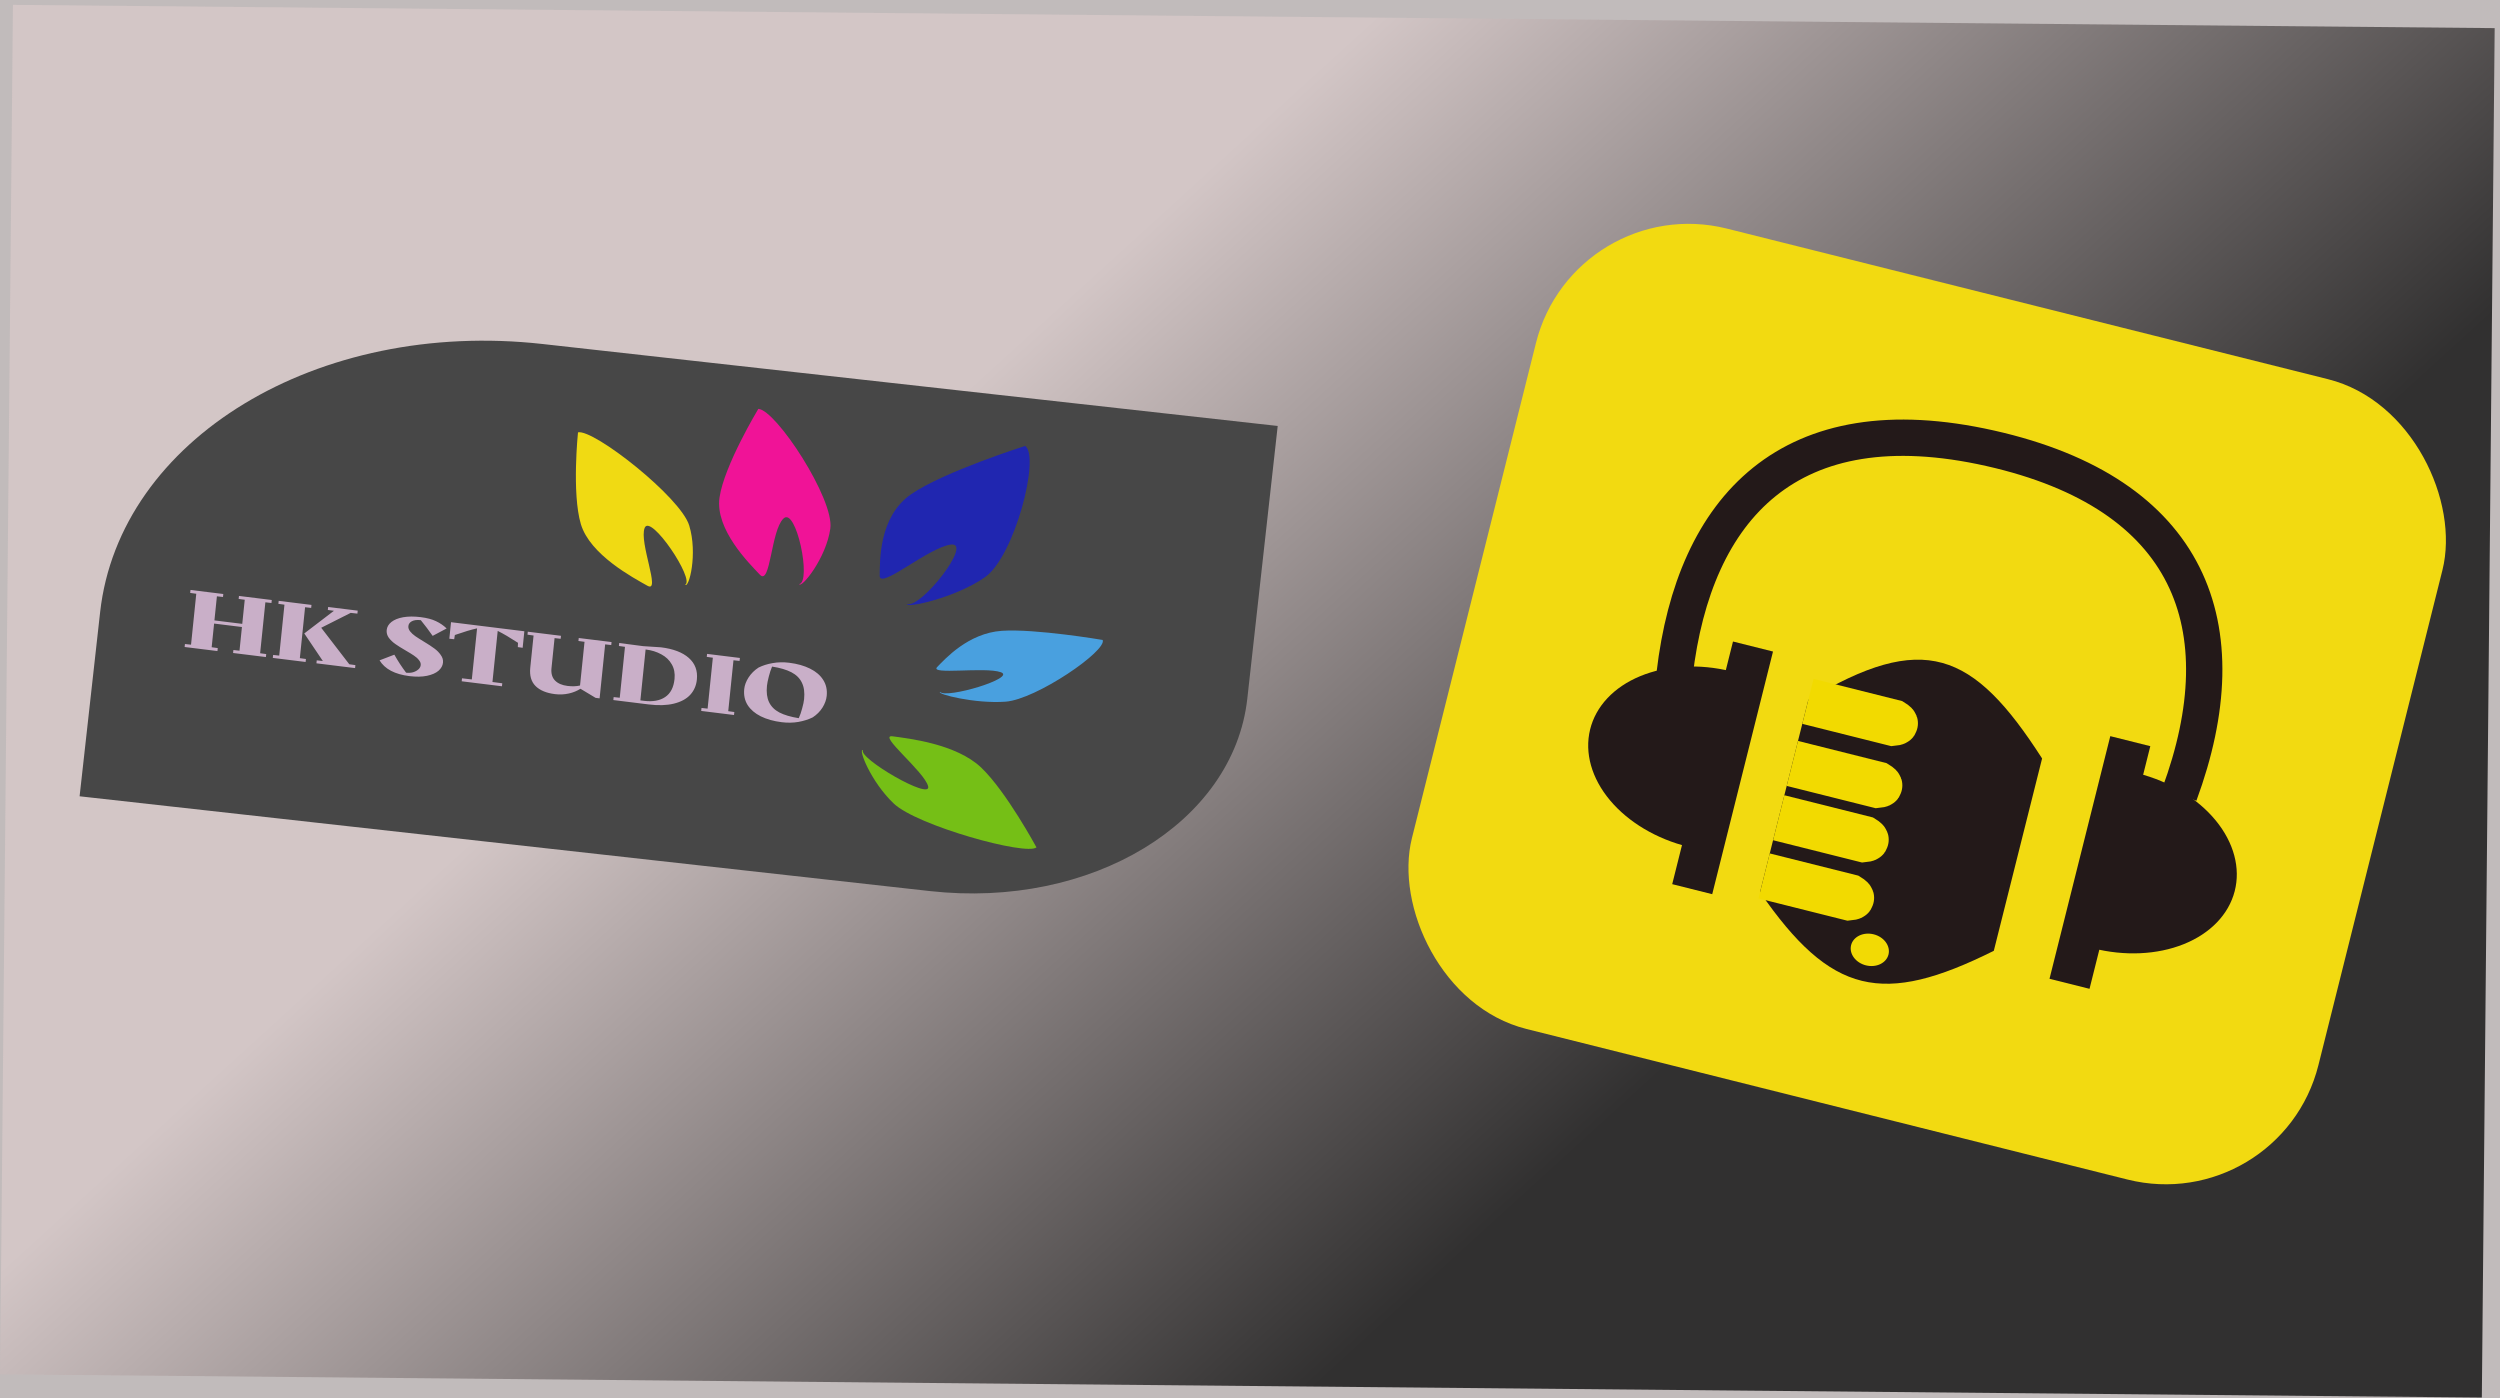 <svg width="413" height="231" viewBox="0 0 413 231" fill="none" xmlns="http://www.w3.org/2000/svg">
<rect width="413" height="231" fill="#C1BBBB"/>
<rect width="410" height="226.238" transform="translate(2.138 0.804) rotate(0.537)" fill="url(#paint0_linear)" fill-opacity="0.75"/>
<path d="M16.54 101.137C19.73 72.522 52.452 52.685 89.626 56.829L211.077 70.369L206.055 115.422C203.767 135.949 180.293 150.18 153.624 147.207L13.15 131.547L16.54 101.137Z" fill="#474747"/>
<g filter="url(#filter0_d)">
<path d="M95.957 83.579C97.469 88.671 104.655 92.466 106.951 93.764C109.247 95.063 105.524 86.583 106.503 84.196C107.481 81.81 114.838 92.763 113.187 93.606C113.823 94.205 115.283 88.492 113.859 83.812C112.435 79.133 98.071 67.843 95.485 68.424C95.485 68.424 94.445 78.487 95.957 83.579Z" fill="#F0DA13"/>
<path d="M118.866 79.186C118.104 84.475 123.767 90.074 125.537 91.945C127.308 93.816 127.338 84.679 129.43 82.661C131.522 80.644 134.104 93.143 132.022 93.498C132.404 94.246 136.505 89.176 137.17 84.306C137.835 79.436 128.2 64.698 125.276 64.547C125.276 64.547 119.628 73.897 118.866 79.186Z" fill="#F01397"/>
<path d="M150.532 78.634C145.153 82.339 145.365 89.707 145.326 92.104C145.286 94.501 153.403 87.415 157.1 86.961C160.796 86.507 152.086 97.597 149.871 96.765C149.557 97.549 157.791 95.792 162.71 92.361C167.63 88.93 171.883 72.344 169.346 70.669C169.346 70.669 155.911 74.929 150.532 78.634Z" fill="#2026B0"/>
<path d="M165.498 101.211C159.964 101.59 156.136 105.845 154.819 107.194C153.501 108.544 162.657 107.121 165.333 108.049C168.007 108.977 156.306 112.485 155.297 111.301C154.669 111.646 161.03 113.289 166.114 112.918C171.197 112.546 182.927 104.486 182.161 102.721C182.161 102.721 171.031 100.831 165.498 101.211Z" fill="#49A0DF"/>
<path d="M162.111 123.822C157.967 119.862 150.037 118.992 147.454 118.639C144.871 118.286 152.734 124.466 153.328 126.901C153.922 129.336 141.73 122.229 142.563 120.92C141.71 120.611 143.836 126.138 147.672 129.765C151.507 133.392 169.493 138.389 171.224 136.99C171.224 136.99 166.254 127.782 162.111 123.822Z" fill="#7CD110" fill-opacity="0.87"/>
<path d="M43.839 96.502L42.974 104.915L43.978 105.053L43.928 105.545L38.508 104.875L38.558 104.382L39.566 104.493L39.968 100.582L35.369 100.013L34.967 103.924L35.972 104.062L35.921 104.554L30.501 103.884L30.552 103.391L31.559 103.502L32.424 95.089L31.419 94.951L31.47 94.458L36.89 95.129L36.839 95.621L35.832 95.511L35.423 99.492L40.021 100.061L40.431 96.08L39.426 95.942L39.477 95.449L44.897 96.12L44.846 96.613L43.839 96.502ZM49.535 105.727L50.539 105.865L50.489 106.358L45.069 105.687L45.119 105.194L46.127 105.305L46.992 96.892L45.987 96.754L46.038 96.261L51.458 96.932L51.407 97.425L50.399 97.314L49.535 105.727ZM58.71 106.877L58.659 107.369L52.275 106.579L52.325 106.086L53.333 106.197L50.266 101.643L55.162 97.904L54.158 97.765L54.208 97.273L59.094 97.878L59.044 98.37L57.934 98.247L53.065 100.707L57.705 106.738L58.71 106.877ZM67.463 100.424C67.432 100.724 67.527 101.016 67.747 101.3C67.968 101.583 68.252 101.846 68.602 102.089C68.951 102.332 69.433 102.638 70.046 103.009C70.764 103.439 71.335 103.814 71.76 104.133C72.186 104.442 72.537 104.799 72.814 105.203C73.106 105.6 73.229 106.024 73.182 106.474C73.131 106.971 72.885 107.416 72.442 107.807C72.001 108.189 71.37 108.467 70.548 108.641C69.726 108.815 68.754 108.832 67.632 108.693C65.223 108.395 63.58 107.527 62.702 106.089L65.147 105.152C65.709 106.162 66.356 107.154 67.087 108.127L67.108 108.13C67.504 108.179 67.881 108.154 68.238 108.056C68.596 107.948 68.889 107.79 69.118 107.581C69.348 107.372 69.476 107.136 69.503 106.873C69.532 106.592 69.435 106.319 69.213 106.054C69.005 105.781 68.733 105.534 68.395 105.312C68.059 105.08 67.596 104.795 67.007 104.456C66.301 104.046 65.734 103.691 65.308 103.391C64.881 103.091 64.522 102.747 64.229 102.36C63.951 101.964 63.835 101.537 63.882 101.077C63.935 100.562 64.196 100.119 64.663 99.749C65.146 99.372 65.796 99.111 66.615 98.965C67.448 98.822 68.405 98.816 69.486 98.95C70.54 99.081 71.39 99.305 72.036 99.622C72.698 99.932 73.28 100.332 73.784 100.821L71.475 102.046C70.835 101.131 70.182 100.266 69.517 99.453C68.901 99.376 68.41 99.434 68.044 99.627C67.692 99.811 67.499 100.077 67.463 100.424ZM86.622 101.285L86.342 104.014L85.543 103.901L85.574 103.193C84.236 102.324 83.118 101.668 82.221 101.225L81.353 109.665L82.974 109.88L82.923 110.372L76.272 109.549L76.322 109.057L77.945 109.243L78.813 100.803C77.849 101.016 76.626 101.382 75.145 101.902L75.031 102.6L74.229 102.515L74.51 99.786L86.622 101.285ZM101.029 103.068L100.978 103.561L99.971 103.45L99.054 112.369L98.397 112.288L95.891 110.781C95.341 111.14 94.697 111.403 93.96 111.568C93.222 111.733 92.463 111.767 91.683 111.67C90.259 111.494 89.189 111.048 88.473 110.333C87.757 109.617 87.465 108.608 87.599 107.304L88.146 101.987L87.141 101.848L87.192 101.356L92.673 102.034L92.623 102.527L91.615 102.416L91.105 107.382C91.016 108.245 91.21 108.924 91.685 109.42C92.162 109.906 92.852 110.205 93.755 110.317C94.522 110.412 95.21 110.388 95.821 110.245L96.563 103.028L95.558 102.89L95.609 102.398L101.029 103.068ZM101.375 112.158L102.382 112.268L103.247 103.856L102.243 103.717L102.293 103.225L106.252 103.744L109.185 103.936C111.224 104.188 112.758 104.772 113.787 105.688C114.829 106.605 115.274 107.8 115.123 109.272C115.021 110.266 114.65 111.108 114.011 111.799C113.373 112.479 112.471 112.961 111.305 113.244C110.139 113.528 108.749 113.569 107.134 113.369L101.324 112.65L101.375 112.158ZM106.364 112.775C107.828 112.957 109 112.75 109.878 112.156C110.771 111.564 111.289 110.569 111.433 109.172C111.528 108.243 111.376 107.436 110.975 106.75C110.589 106.056 110.015 105.506 109.253 105.098C108.505 104.682 107.639 104.414 106.654 104.292L105.789 112.704L106.364 112.775ZM115.89 113.955L116.897 114.065L117.762 105.653L116.758 105.514L116.808 105.022L122.228 105.693L122.177 106.185L121.17 106.074L120.305 114.487L121.31 114.625L121.259 115.118L115.839 114.447L115.89 113.955ZM130.358 106.485C131.699 106.651 132.851 106.974 133.813 107.454C134.789 107.936 135.515 108.558 135.991 109.319C136.481 110.083 136.675 110.966 136.571 111.97C136.506 112.608 136.274 113.248 135.875 113.892C135.477 114.527 134.936 115.068 134.253 115.515C133.552 115.856 132.764 116.105 131.889 116.263C131.014 116.411 130.098 116.426 129.14 116.307C127.812 116.143 126.661 115.82 125.684 115.338C124.722 114.858 123.996 114.236 123.506 113.473C123.03 112.711 122.843 111.828 122.947 110.825C123.011 110.196 123.25 109.561 123.662 108.919C124.075 108.277 124.623 107.732 125.306 107.284C125.993 106.942 126.767 106.696 127.628 106.546C128.503 106.388 129.413 106.368 130.358 106.485ZM126.702 110.292C126.59 111.38 126.705 112.283 127.048 112.999C127.39 113.716 127.962 114.285 128.764 114.707C129.567 115.12 130.63 115.432 131.953 115.644C132.165 115.195 132.351 114.662 132.512 114.046C132.687 113.422 132.795 112.908 132.836 112.505C132.949 111.407 132.828 110.5 132.472 109.781C132.131 109.055 131.552 108.48 130.736 108.056C129.921 107.633 128.858 107.32 127.548 107.12C127.347 107.589 127.166 108.141 127.003 108.777C126.841 109.412 126.741 109.917 126.702 110.292Z" fill="#C9AFC8"/>
</g>
<rect width="154.383" height="136.308" rx="26" transform="matrix(0.97 0.243 -0.243 0.97 260.057 31.445)" fill="#F2DA11"/>
<path d="M353.219 127.767C358.442 129.102 363.057 131.903 366.048 135.555C369.039 139.207 370.161 143.411 369.167 147.24C368.173 151.07 365.145 154.212 360.749 155.976C356.353 157.74 350.948 157.981 345.725 156.646L349.472 142.206L353.219 127.767Z" fill="#231919"/>
<path d="M285.937 110.894C280.702 109.606 275.31 109.898 270.949 111.706C266.587 113.515 263.613 116.691 262.68 120.536C261.747 124.38 262.932 128.58 265.974 132.209C269.017 135.838 273.667 138.601 278.902 139.889L282.42 125.391L285.937 110.894Z" fill="#231919"/>
<rect width="6.815" height="41.325" transform="matrix(-0.97 -0.243 -0.243 0.97 355.231 123.267)" fill="#231919"/>
<rect width="6.815" height="41.325" transform="matrix(0.97 0.243 -0.243 0.97 286.29 105.978)" fill="#231919"/>
<path d="M298.733 115.615C317.716 104.235 325.931 107.503 337.354 125.3L329.377 157.073C311.031 166.216 302.505 164.394 290.756 147.388L298.733 115.615Z" fill="#231919"/>
<ellipse rx="3.185" ry="2.643" transform="matrix(0.97 0.243 -0.243 0.97 308.891 156.913)" fill="#F2DA04"/>
<path d="M298.751 115.543L312.854 119.079C313.674 119.588 313.375 119.651 312.693 119.72C307.185 118.339 304.097 117.565 298.59 116.184" stroke="#F2DA00" stroke-width="7"/>
<path d="M296.177 125.796L310.279 129.333C311.099 129.841 310.801 129.905 310.119 129.974C304.611 128.592 301.523 127.818 296.016 126.437" stroke="#F2DA00" stroke-width="7"/>
<path d="M293.924 134.768L308.027 138.304C308.847 138.813 308.549 138.876 307.866 138.945C302.359 137.564 299.271 136.79 293.764 135.409" stroke="#F2DA00" stroke-width="7"/>
<path d="M291.511 144.38L305.614 147.917C306.434 148.425 306.136 148.489 305.453 148.558C299.946 147.177 296.858 146.402 291.35 145.021" stroke="#F2DA00" stroke-width="7"/>
<path d="M276.647 111.362C279.879 83.823 295.657 66.603 328.768 74.052C361.879 81.502 370.287 103.421 360.028 131.248" stroke="#231919" stroke-width="6"/>
<defs>
<filter id="filter0_d" x="26.501" y="63.547" width="159.695" height="80.683" filterUnits="userSpaceOnUse" color-interpolation-filters="sRGB">
<feFlood flood-opacity="0" result="BackgroundImageFix"/>
<feColorMatrix in="SourceAlpha" type="matrix" values="0 0 0 0 0 0 0 0 0 0 0 0 0 0 0 0 0 0 127 0"/>
<feOffset dy="3"/>
<feGaussianBlur stdDeviation="2"/>
<feColorMatrix type="matrix" values="0 0 0 0 0.013 0 0 0 0 0.013 0 0 0 0 0.013 0 0 0 0.25 0"/>
<feBlend mode="normal" in2="BackgroundImageFix" result="effect1_dropShadow"/>
<feBlend mode="normal" in="SourceGraphic" in2="effect1_dropShadow" result="shape"/>
</filter>
<linearGradient id="paint0_linear" x1="205.379" y1="17.249" x2="315.38" y2="135.704" gradientUnits="userSpaceOnUse">
<stop stop-color="#DACACA"/>
<stop offset="1" stop-color="#010101"/>
</linearGradient>
</defs>
</svg>
